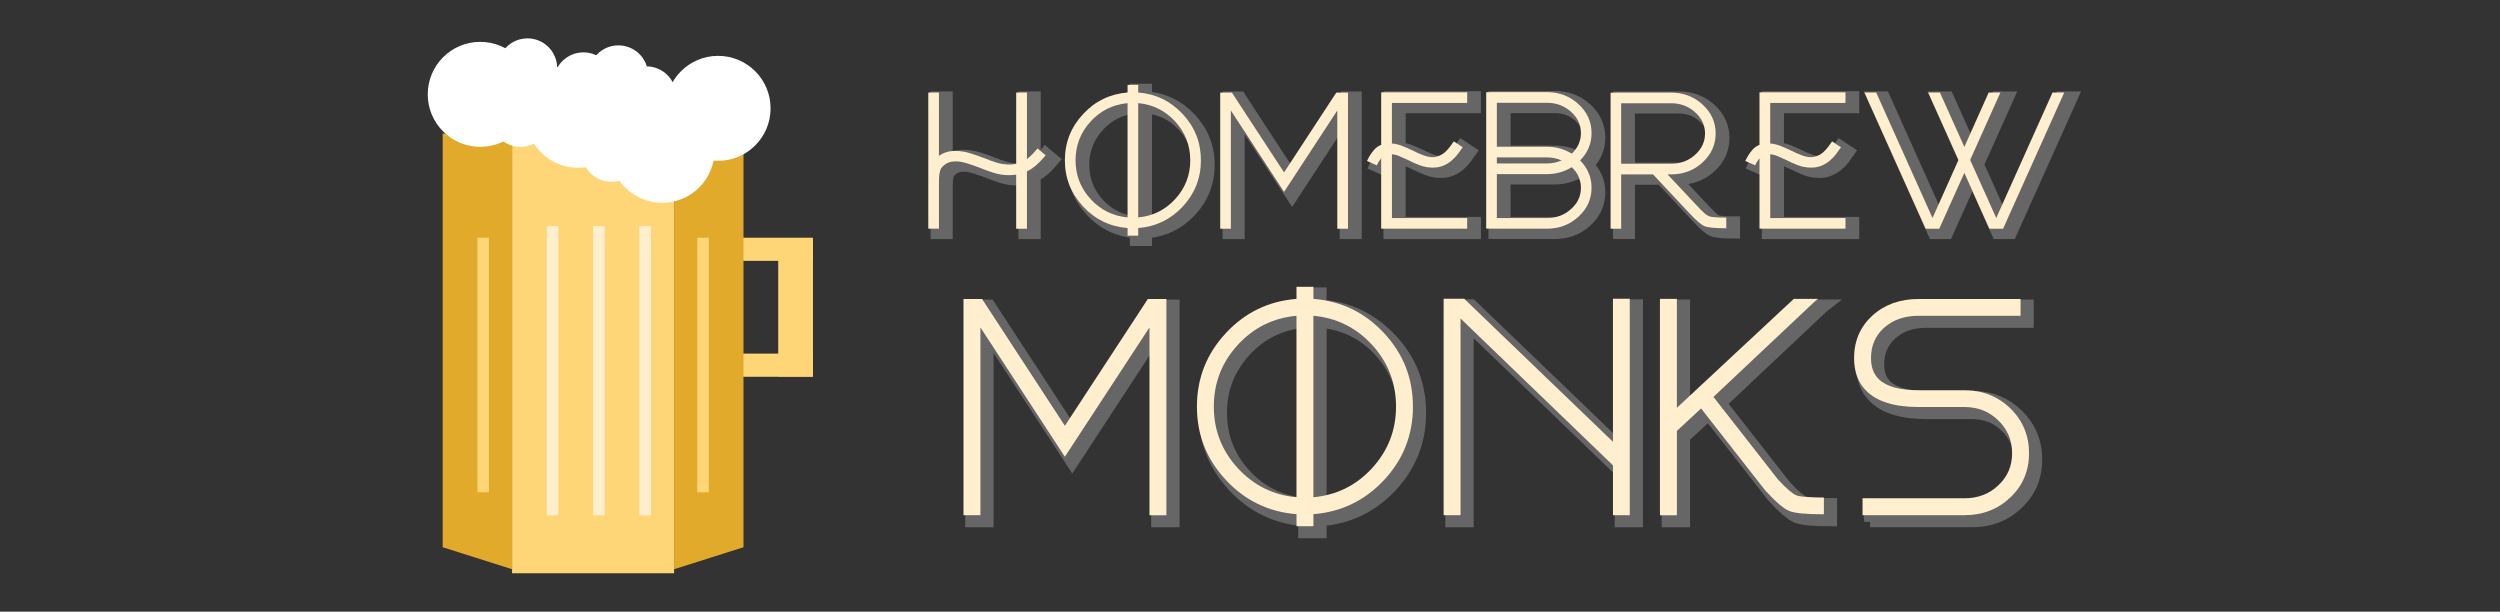 <?xml version="1.0" encoding="utf-8"?>
<!-- Generator: Adobe Illustrator 16.0.0, SVG Export Plug-In . SVG Version: 6.00 Build 0)  -->
<!DOCTYPE svg PUBLIC "-//W3C//DTD SVG 1.1//EN" "http://www.w3.org/Graphics/SVG/1.1/DTD/svg11.dtd">
<svg version="1.1" id="Layer_1" xmlns="http://www.w3.org/2000/svg" xmlns:xlink="http://www.w3.org/1999/xlink" x="0px" y="0px"
	 width="204.369px" height="50px" viewBox="0 0 204.369 50" enable-background="new 0 0 204.369 50" xml:space="preserve">
<rect x="0" y="0" width="204.369" height="50" fill="#333333" stroke="none"/>
<g>
	<g>
		<rect x="41.861" y="10.918" fill="#FED677" width="13.243" height="35.945"/>
		<polygon fill="#E1AA2A" points="41.861,10.918 36.187,10.918 36.187,44.734 41.861,46.534 		"/>
		<rect x="58.889" y="19.432" fill="#FED677" width="7.567" height="1.892"/>
		<rect x="58.889" y="28.906" fill="#FED677" width="7.567" height="1.893"/>
		<polygon fill="#E1AA2A" points="55.104,10.918 60.78,10.918 60.78,44.734 55.104,46.534 		"/>
		<rect x="63.618" y="19.573" fill="#FED677" width="2.838" height="11.209"/>
		<circle fill="#FFFFFF" cx="54.127" cy="12.288" r="4.29"/>
		<circle fill="#FFFFFF" cx="47.264" cy="9.428" r="4.29"/>
		<circle fill="#FFFFFF" cx="58.703" cy="8.856" r="4.29"/>
		<circle fill="#FFFFFF" cx="39.257" cy="7.712" r="4.29"/>
		<circle fill="#FFFFFF" cx="49.98" cy="12.431" r="2.431"/>
		<circle fill="#FFFFFF" cx="42.546" cy="9.572" r="2.431"/>
		<circle fill="#FFFFFF" cx="43.118" cy="5.568" r="2.431"/>
		<circle fill="#FFFFFF" cx="47.693" cy="6.711" r="2.431"/>
		<circle fill="#FFFFFF" cx="52.841" cy="7.855" r="2.431"/>
		<circle fill="#FFFFFF" cx="50.553" cy="6.139" r="2.431"/>
		
			<line fill="none" stroke="#FFEFCF" stroke-width="0.946" stroke-miterlimit="10" x1="45.173" y1="18.485" x2="45.173" y2="42.134"/>
		
			<line fill="none" stroke="#FED677" stroke-width="0.946" stroke-miterlimit="10" x1="57.47" y1="19.432" x2="57.47" y2="40.242"/>
		
			<line fill="none" stroke="#FED677" stroke-width="0.946" stroke-miterlimit="10" x1="39.497" y1="19.432" x2="39.497" y2="40.242"/>
		
			<line fill="none" stroke="#FFEFCF" stroke-width="0.946" stroke-miterlimit="10" x1="52.74" y1="18.485" x2="52.74" y2="42.134"/>
		
			<line fill="none" stroke="#FFEFCF" stroke-width="0.946" stroke-miterlimit="10" x1="48.956" y1="18.485" x2="48.956" y2="42.134"/>
	</g>
	<g>
		<path fill="#666666" stroke="#666666" stroke-width="0.937" stroke-miterlimit="10" d="M95.958,24.959v17.674h-1.383V27.279
			l-6.917,10.574l-6.903-10.574v15.354h-1.383V24.959h1.518l6.769,10.361l6.78-10.361H95.958z"/>
		<path fill="#666666" stroke="#666666" stroke-width="0.937" stroke-miterlimit="10" d="M116.112,33.754
			c0,2.307-0.785,4.307-2.357,6.002c-1.572,1.68-3.499,2.61-5.779,2.792v0.986h-1.384v-0.986c-2.28-0.182-4.204-1.112-5.768-2.792
			c-1.58-1.695-2.371-3.695-2.371-6.002c0-2.312,0.79-4.318,2.371-6.013c1.563-1.683,3.487-2.612,5.768-2.792v-0.987h1.384v0.987
			c2.28,0.18,4.207,1.115,5.779,2.803C115.328,29.439,116.112,31.438,116.112,33.754z M99.836,33.754
			c0,1.926,0.65,3.604,1.951,5.025c1.3,1.416,2.901,2.211,4.805,2.385V26.33c-1.903,0.174-3.505,0.967-4.805,2.385
			C100.486,30.139,99.836,31.818,99.836,33.754z M107.976,41.164c1.901-0.174,3.504-0.967,4.805-2.385
			c1.301-1.424,1.951-3.1,1.951-5.025c0-1.936-0.65-3.613-1.951-5.039c-1.301-1.417-2.902-2.211-4.805-2.384V41.164z"/>
		<path fill="#666666" stroke="#666666" stroke-width="0.937" stroke-miterlimit="10" d="M133.837,24.936v17.697h-1.372v-4.078
			l-12.462-12.003v16.081h-1.382V24.936h1.678l12.164,11.696V24.936H133.837z"/>
		<path fill="#666666" stroke="#666666" stroke-width="0.937" stroke-miterlimit="10" d="M145.952,39.706
			c0.683,0.739,1.18,1.172,1.494,1.297c0.304,0.124,1.058,0.185,2.26,0.185v1.371c-1.449,0-2.393-0.091-2.828-0.271
			c-0.452-0.18-1.109-0.744-1.975-1.691l-5.237-6.693l-1.976,1.841v6.892h-1.385V24.947h1.385v8.905l9.559-8.905h1.977l-0.234,0.184
			l-8.312,7.832L145.952,39.706z"/>
		<path fill="#666666" stroke="#666666" stroke-width="0.937" stroke-miterlimit="10" d="M152.868,42.633v-1.384h8.337
			c1.103,0,2.022-0.354,2.767-1.062c0.748-0.699,1.123-1.572,1.123-2.621c0-1.062-0.38-1.957-1.138-2.69
			c-0.749-0.728-1.667-1.085-2.752-1.085h-3.743c-1.977,0-3.404-0.441-4.285-1.32c-0.667-0.668-1.001-1.562-1.001-2.681
			c0-1.397,0.498-2.558,1.494-3.472c0.996-0.904,2.261-1.359,3.792-1.359h8.323v1.37h-8.323c-1.145,0-2.083,0.321-2.816,0.965
			c-0.726,0.644-1.086,1.476-1.086,2.496c0,0.749,0.215,1.324,0.644,1.728c0.616,0.603,1.705,0.901,3.26,0.901h3.743
			c1.473,0,2.72,0.493,3.74,1.481c1.021,0.998,1.531,2.221,1.531,3.666c0,1.441-0.506,2.645-1.52,3.606
			c-1.012,0.974-2.266,1.458-3.753,1.458h-8.337V42.633z"/>
	</g>
	<g>
		<path fill="#FFEFCF" d="M95.35,24.444v17.675h-1.383V26.768l-6.917,10.57l-6.903-10.57v15.351h-1.383V24.444h1.519l6.768,10.363
			l6.78-10.363H95.35z"/>
		<path fill="#FFEFCF" d="M115.504,33.238c0,2.307-0.785,4.307-2.358,6.002c-1.572,1.68-3.498,2.611-5.777,2.792v0.985h-1.383
			v-0.985c-2.281-0.181-4.206-1.112-5.77-2.792c-1.58-1.695-2.371-3.694-2.371-6.002c0-2.313,0.79-4.317,2.371-6.014
			c1.563-1.68,3.487-2.609,5.77-2.792v-0.987h1.383v0.987c2.279,0.181,4.205,1.115,5.777,2.803
			C114.719,28.924,115.504,30.923,115.504,33.238z M99.227,33.238c0,1.927,0.651,3.603,1.952,5.025
			c1.301,1.416,2.902,2.211,4.804,2.385V25.814c-1.901,0.174-3.503,0.969-4.804,2.386C99.878,29.624,99.227,31.305,99.227,33.238z
			 M107.367,40.648c1.899-0.174,3.503-0.967,4.804-2.385c1.301-1.426,1.951-3.1,1.951-5.025c0-1.936-0.65-3.614-1.951-5.038
			c-1.301-1.417-2.902-2.212-4.804-2.386V40.648z"/>
		<path fill="#FFEFCF" d="M133.228,24.419v17.698h-1.371v-4.076l-12.461-12.005v16.081h-1.383V24.419h1.678l12.164,11.695V24.419
			H133.228z"/>
		<path fill="#FFEFCF" d="M145.341,39.189c0.686,0.742,1.184,1.175,1.495,1.297c0.304,0.125,1.058,0.186,2.263,0.186v1.371
			c-1.449,0-2.394-0.09-2.83-0.271c-0.451-0.18-1.109-0.744-1.975-1.691l-5.236-6.691l-1.977,1.838v6.893h-1.385V24.433h1.385v8.904
			l9.557-8.905h1.979l-0.235,0.186l-8.312,7.829L145.341,39.189z"/>
		<path fill="#FFEFCF" d="M152.258,42.117v-1.385h8.336c1.104,0,2.026-0.353,2.767-1.061c0.75-0.699,1.123-1.574,1.123-2.62
			c0-1.062-0.377-1.958-1.135-2.692c-0.75-0.726-1.668-1.086-2.755-1.086h-3.743c-1.975,0-3.404-0.44-4.283-1.321
			c-0.668-0.665-1.002-1.56-1.002-2.679c0-1.398,0.498-2.557,1.494-3.473c0.998-0.905,2.26-1.358,3.791-1.358h8.325v1.372h-8.325
			c-1.144,0-2.082,0.32-2.815,0.965c-0.726,0.641-1.085,1.475-1.085,2.494c0,0.75,0.215,1.324,0.643,1.729
			c0.617,0.602,1.705,0.9,3.26,0.9h3.742c1.475,0,2.723,0.494,3.743,1.481c1.021,0.996,1.529,2.22,1.529,3.667
			c0,1.441-0.507,2.645-1.519,3.606c-1.012,0.97-2.264,1.458-3.755,1.458h-8.336V42.117z"/>
	</g>
	<g>
		<path fill="#666666" stroke="#666666" stroke-width="0.937" stroke-miterlimit="10" d="M86.138,13.069
			c-0.156,0.187-0.325,0.372-0.506,0.56c-0.196,0.203-0.406,0.379-0.63,0.529c-0.114,0.078-0.245,0.153-0.396,0.225v4.69h-0.879
			v-4.426c-0.601,0.094-1.21,0.048-1.827-0.14c-0.384-0.119-0.763-0.256-1.135-0.412c-0.343-0.13-0.689-0.252-1.043-0.365
			c-0.809-0.255-1.428-0.213-1.858,0.124c-0.16,0.13-0.27,0.259-0.326,0.389c-0.083,0.202-0.125,0.539-0.125,1.011v3.818h-0.87
			V7.938h0.87v5.179c0.378-0.271,0.813-0.404,1.307-0.404c0.44,0,0.863,0.063,1.268,0.193c0.363,0.115,0.729,0.241,1.096,0.382
			c0.358,0.15,0.717,0.279,1.074,0.389c0.332,0.098,0.682,0.147,1.05,0.147c0.171,0,0.344-0.019,0.521-0.054V7.938h0.879v5.436
			c0.151-0.114,0.286-0.231,0.405-0.351c0.171-0.177,0.323-0.347,0.459-0.513L86.138,13.069z"/>
		<path fill="#666666" stroke="#666666" stroke-width="0.937" stroke-miterlimit="10" d="M98.828,13.481
			c0,1.451-0.495,2.711-1.485,3.779c-0.99,1.058-2.203,1.643-3.639,1.757v0.622h-0.872v-0.622c-1.436-0.114-2.646-0.699-3.631-1.757
			c-0.995-1.068-1.494-2.328-1.494-3.779c0-1.457,0.498-2.719,1.494-3.786c0.985-1.058,2.195-1.644,3.631-1.757V7.315h0.872v0.622
			c1.436,0.113,2.648,0.702,3.639,1.765C98.332,10.765,98.828,12.024,98.828,13.481z M88.579,13.481
			c0,1.214,0.409,2.269,1.228,3.165c0.818,0.893,1.827,1.392,3.024,1.501V8.809c-1.197,0.108-2.206,0.609-3.024,1.5
			C88.988,11.206,88.579,12.263,88.579,13.481z M93.703,18.147c1.197-0.109,2.206-0.608,3.024-1.501
			c0.819-0.896,1.229-1.951,1.229-3.165c0-1.219-0.409-2.275-1.229-3.173c-0.818-0.891-1.827-1.393-3.024-1.5V18.147z"/>
		<path fill="#666666" stroke="#666666" stroke-width="0.937" stroke-miterlimit="10" d="M110.851,7.945v11.128h-0.869V9.406
			l-4.354,6.656l-4.348-6.656v9.666h-0.87V7.945h0.956l4.262,6.523l4.271-6.523H110.851z"/>
		<path fill="#666666" stroke="#666666" stroke-width="0.937" stroke-miterlimit="10" d="M114.44,8.793v3.312
			c0.291,0.026,0.564,0.091,0.824,0.194c0.301,0.119,0.6,0.249,0.895,0.39c0.279,0.145,0.561,0.27,0.842,0.372
			c0.496,0.198,0.932,0.214,1.307,0.047c0.164-0.066,0.311-0.153,0.435-0.256c0.135-0.119,0.266-0.257,0.39-0.412
			c0.129-0.166,0.251-0.335,0.365-0.505l0.732,0.48c-0.127,0.182-0.262,0.368-0.408,0.561c-0.165,0.207-0.336,0.386-0.512,0.536
			c-0.197,0.166-0.416,0.301-0.662,0.405c-0.258,0.108-0.541,0.162-0.854,0.162c-0.383,0-0.752-0.067-1.104-0.202
			c-0.307-0.113-0.61-0.252-0.918-0.412c-0.272-0.124-0.549-0.246-0.823-0.365c-0.146-0.053-0.314-0.091-0.505-0.117v5.219h6.15
			v0.871h-7.031V13.31c-0.156,0.196-0.274,0.392-0.357,0.583l-0.801-0.357c0.148-0.336,0.347-0.645,0.591-0.925
			c0.155-0.171,0.344-0.304,0.567-0.396V7.922h7.028v0.871H114.44z"/>
		<path fill="#666666" stroke="#666666" stroke-width="0.937" stroke-miterlimit="10" d="M130.763,11.258
			c0,0.851-0.311,1.594-0.933,2.231c0.622,0.638,0.933,1.381,0.933,2.231c0,0.923-0.357,1.713-1.072,2.371
			c-0.717,0.652-1.574,0.98-2.582,0.98h-4.526v-0.008h-0.437V7.914h0.437V7.905h4.526c1.004,0,1.865,0.327,2.582,0.98
			C130.403,9.544,130.763,10.334,130.763,11.258z M129.894,11.258c0-0.686-0.273-1.268-0.816-1.75
			c-0.545-0.487-1.201-0.73-1.967-0.73h-4.092v3.592h4.092c0.74,0,1.42,0.189,2.035,0.567
			C129.644,12.46,129.894,11.901,129.894,11.258z M128.313,13.489c-0.381-0.166-0.785-0.249-1.203-0.249h-4.09v0.498h4.09
			C127.526,13.738,127.931,13.655,128.313,13.489z M127.108,18.202c0.769,0,1.423-0.243,1.968-0.73
			c0.543-0.482,0.815-1.065,0.815-1.75c0-0.644-0.25-1.202-0.748-1.681c-0.615,0.379-1.293,0.568-2.035,0.568h-4.09v3.593H127.108z"
			/>
		<path fill="#666666" stroke="#666666" stroke-width="0.937" stroke-miterlimit="10" d="M139.39,17.198
			c0.438,0.482,0.758,0.766,0.955,0.848c0.196,0.077,0.674,0.116,1.432,0.116v0.87c-0.912,0-1.506-0.057-1.78-0.171
			c-0.285-0.119-0.7-0.477-1.242-1.073l-2.963-3.157h-2.606v4.44h-0.863V7.953h0.445V7.945h4.502c1.004,0,1.863,0.326,2.574,0.979
			c0.711,0.653,1.065,1.439,1.065,2.356c0,0.923-0.354,1.714-1.065,2.373c-0.711,0.652-1.568,0.979-2.574,0.979h-0.295
			L139.39,17.198z M133.183,13.762h4.082c0.764,0,1.414-0.241,1.95-0.724c0.55-0.487,0.824-1.073,0.824-1.758
			c0-0.674-0.274-1.254-0.824-1.741c-0.536-0.482-1.188-0.724-1.95-0.724h-4.082V13.762z"/>
		<path fill="#666666" stroke="#666666" stroke-width="0.937" stroke-miterlimit="10" d="M145.366,8.793v3.312
			c0.291,0.026,0.566,0.091,0.824,0.194c0.3,0.119,0.6,0.249,0.895,0.39c0.279,0.145,0.561,0.27,0.839,0.372
			c0.497,0.198,0.935,0.214,1.308,0.047c0.168-0.066,0.311-0.153,0.437-0.256c0.136-0.119,0.265-0.257,0.388-0.412
			c0.131-0.166,0.254-0.335,0.367-0.505l0.729,0.48c-0.125,0.182-0.258,0.368-0.403,0.561c-0.166,0.207-0.337,0.386-0.515,0.536
			c-0.197,0.166-0.416,0.301-0.659,0.405c-0.261,0.108-0.546,0.162-0.855,0.162c-0.384,0-0.752-0.067-1.104-0.202
			c-0.306-0.113-0.611-0.252-0.919-0.412c-0.273-0.124-0.549-0.246-0.823-0.365c-0.144-0.053-0.312-0.091-0.505-0.117v5.219h6.15
			v0.871h-7.029V13.31c-0.155,0.196-0.274,0.392-0.357,0.583l-0.803-0.357c0.15-0.336,0.348-0.645,0.592-0.925
			c0.156-0.171,0.344-0.304,0.568-0.396V7.922h7.029v0.871H145.366z"/>
		<path fill="#666666" stroke="#666666" stroke-width="0.937" stroke-miterlimit="10" d="M169.401,7.938l-5,11.135h-1.119
			l-2.045-4.565l-2.053,4.565h-1.113l-4.998-11.135h0.957l4.602,10.256l2.123-4.743l-2.472-5.513h0.956l1.998,4.447l1.99-4.447
			h0.957l-2.473,5.513l2.131,4.743l4.604-10.256H169.401z"/>
	</g>
	<g>
		<path fill="#FFEFCF" d="M85.48,12.694c-0.154,0.187-0.323,0.373-0.505,0.561c-0.196,0.202-0.407,0.378-0.63,0.528
			c-0.114,0.078-0.246,0.153-0.396,0.226v4.688H83.07v-4.424c-0.601,0.093-1.21,0.047-1.827-0.141
			c-0.384-0.119-0.763-0.256-1.136-0.412c-0.343-0.129-0.689-0.252-1.043-0.365c-0.809-0.254-1.429-0.213-1.857,0.124
			c-0.161,0.13-0.27,0.26-0.326,0.389c-0.083,0.202-0.125,0.539-0.125,1.011v3.817h-0.87V7.563h0.87v5.179
			c0.378-0.27,0.813-0.404,1.307-0.404c0.44,0,0.863,0.064,1.267,0.195c0.364,0.114,0.729,0.241,1.097,0.38
			c0.357,0.15,0.716,0.28,1.073,0.39c0.332,0.099,0.683,0.147,1.051,0.147c0.171,0,0.344-0.018,0.521-0.055V7.563h0.879v5.435
			c0.15-0.114,0.286-0.23,0.404-0.35c0.171-0.176,0.324-0.348,0.459-0.513L85.48,12.694z"/>
		<path fill="#FFEFCF" d="M98.171,13.107c0,1.451-0.494,2.711-1.484,3.778c-0.99,1.058-2.204,1.644-3.641,1.758v0.622h-0.87v-0.622
			c-1.436-0.114-2.646-0.7-3.631-1.758c-0.995-1.067-1.494-2.327-1.494-3.778c0-1.457,0.498-2.72,1.494-3.787
			c0.984-1.058,2.195-1.644,3.631-1.757V6.94h0.87v0.623c1.437,0.113,2.65,0.702,3.641,1.765S98.171,11.65,98.171,13.107z
			 M87.923,13.107c0,1.213,0.41,2.267,1.229,3.164c0.818,0.892,1.827,1.392,3.024,1.501V8.434c-1.197,0.108-2.206,0.609-3.024,1.501
			C88.333,10.831,87.923,11.889,87.923,13.107z M93.047,17.772c1.198-0.109,2.206-0.609,3.025-1.501
			c0.819-0.897,1.229-1.951,1.229-3.164c0-1.219-0.409-2.276-1.229-3.173c-0.819-0.892-1.827-1.393-3.025-1.501V17.772z"/>
		<path fill="#FFEFCF" d="M110.194,7.57v11.127h-0.873V9.032l-4.354,6.656l-4.347-6.656v9.665h-0.87V7.57h0.956l4.262,6.524
			l4.27-6.524H110.194z"/>
		<path fill="#FFEFCF" d="M113.786,8.417v3.312c0.29,0.025,0.564,0.091,0.824,0.194c0.301,0.119,0.599,0.249,0.894,0.39
			c0.281,0.145,0.56,0.27,0.841,0.373c0.497,0.196,0.934,0.212,1.307,0.046c0.166-0.067,0.312-0.152,0.436-0.257
			c0.137-0.119,0.266-0.256,0.389-0.412c0.131-0.165,0.252-0.335,0.366-0.506l0.729,0.482c-0.125,0.182-0.26,0.368-0.402,0.56
			c-0.168,0.209-0.338,0.388-0.514,0.537c-0.196,0.165-0.418,0.301-0.662,0.403c-0.258,0.109-0.543,0.163-0.854,0.163
			c-0.386,0-0.752-0.066-1.105-0.202c-0.307-0.113-0.61-0.251-0.917-0.412c-0.275-0.125-0.552-0.246-0.824-0.365
			c-0.146-0.052-0.313-0.091-0.506-0.117v5.218h6.149v0.87h-7.029v-5.762c-0.155,0.197-0.275,0.392-0.356,0.584l-0.802-0.357
			c0.15-0.337,0.348-0.646,0.591-0.925c0.156-0.172,0.345-0.304,0.569-0.396V7.547h7.029v0.87H113.786z"/>
		<path fill="#FFEFCF" d="M130.106,10.882c0,0.851-0.311,1.595-0.932,2.231c0.621,0.638,0.932,1.383,0.932,2.232
			c0,0.923-0.356,1.714-1.071,2.371c-0.718,0.652-1.576,0.979-2.581,0.979h-4.526v-0.008h-0.434V7.539h0.434V7.531h4.526
			c1.004,0,1.865,0.326,2.581,0.979C129.75,9.169,130.106,9.96,130.106,10.882z M129.237,10.882c0-0.684-0.272-1.267-0.817-1.75
			c-0.543-0.486-1.198-0.729-1.966-0.729h-4.09v3.593h4.09c0.74,0,1.421,0.188,2.036,0.566
			C128.987,12.085,129.237,11.525,129.237,10.882z M127.658,13.114c-0.384-0.165-0.785-0.248-1.204-0.248h-4.09v0.497h4.09
			C126.873,13.363,127.274,13.281,127.658,13.114z M126.454,17.827c0.77,0,1.423-0.243,1.966-0.731
			c0.545-0.482,0.817-1.065,0.817-1.75c0-0.642-0.25-1.202-0.747-1.679c-0.615,0.379-1.296,0.567-2.036,0.567h-4.09v3.593H126.454z"
			/>
		<path fill="#FFEFCF" d="M138.729,16.823c0.441,0.482,0.761,0.766,0.957,0.848c0.197,0.079,0.674,0.117,1.432,0.117v0.871
			c-0.912,0-1.506-0.058-1.78-0.172c-0.284-0.119-0.698-0.477-1.244-1.073l-2.962-3.157h-2.604v4.44h-0.865V7.578h0.445V7.57h4.502
			c1.006,0,1.863,0.327,2.574,0.979c0.709,0.653,1.066,1.438,1.066,2.355c0,0.924-0.357,1.715-1.066,2.372
			c-0.711,0.652-1.566,0.979-2.574,0.979h-0.293L138.729,16.823z M132.526,13.387h4.082c0.763,0,1.412-0.241,1.951-0.723
			c0.549-0.487,0.824-1.074,0.824-1.759c0-0.673-0.275-1.254-0.824-1.741c-0.539-0.482-1.188-0.724-1.951-0.724h-4.082V13.387z"/>
		<path fill="#FFEFCF" d="M144.711,8.417v3.312c0.29,0.025,0.563,0.091,0.824,0.194c0.299,0.119,0.599,0.249,0.894,0.39
			c0.278,0.145,0.562,0.27,0.84,0.373c0.496,0.196,0.934,0.212,1.309,0.046c0.166-0.067,0.311-0.152,0.436-0.257
			c0.135-0.119,0.264-0.256,0.389-0.412c0.129-0.165,0.252-0.335,0.365-0.506l0.729,0.482c-0.125,0.182-0.259,0.368-0.405,0.56
			c-0.165,0.209-0.335,0.388-0.514,0.537c-0.196,0.165-0.414,0.301-0.66,0.403c-0.259,0.109-0.543,0.163-0.854,0.163
			c-0.385,0-0.752-0.066-1.104-0.202c-0.306-0.113-0.612-0.251-0.919-0.412c-0.273-0.125-0.548-0.246-0.823-0.365
			c-0.146-0.052-0.312-0.091-0.505-0.117v5.218h6.15v0.87h-7.029v-5.762c-0.155,0.197-0.275,0.392-0.357,0.584l-0.802-0.357
			c0.149-0.337,0.349-0.646,0.591-0.925c0.156-0.172,0.346-0.304,0.568-0.396V7.547h7.029v0.87H144.711z"/>
		<path fill="#FFEFCF" d="M168.747,7.563l-4.999,11.134h-1.122l-2.045-4.564l-2.053,4.564h-1.112l-5-11.134h0.958l4.604,10.256
			l2.123-4.742l-2.474-5.514h0.957l1.997,4.447l1.99-4.447h0.957l-2.473,5.514l2.133,4.742l4.602-10.256H168.747z"/>
	</g>
</g>
</svg>
